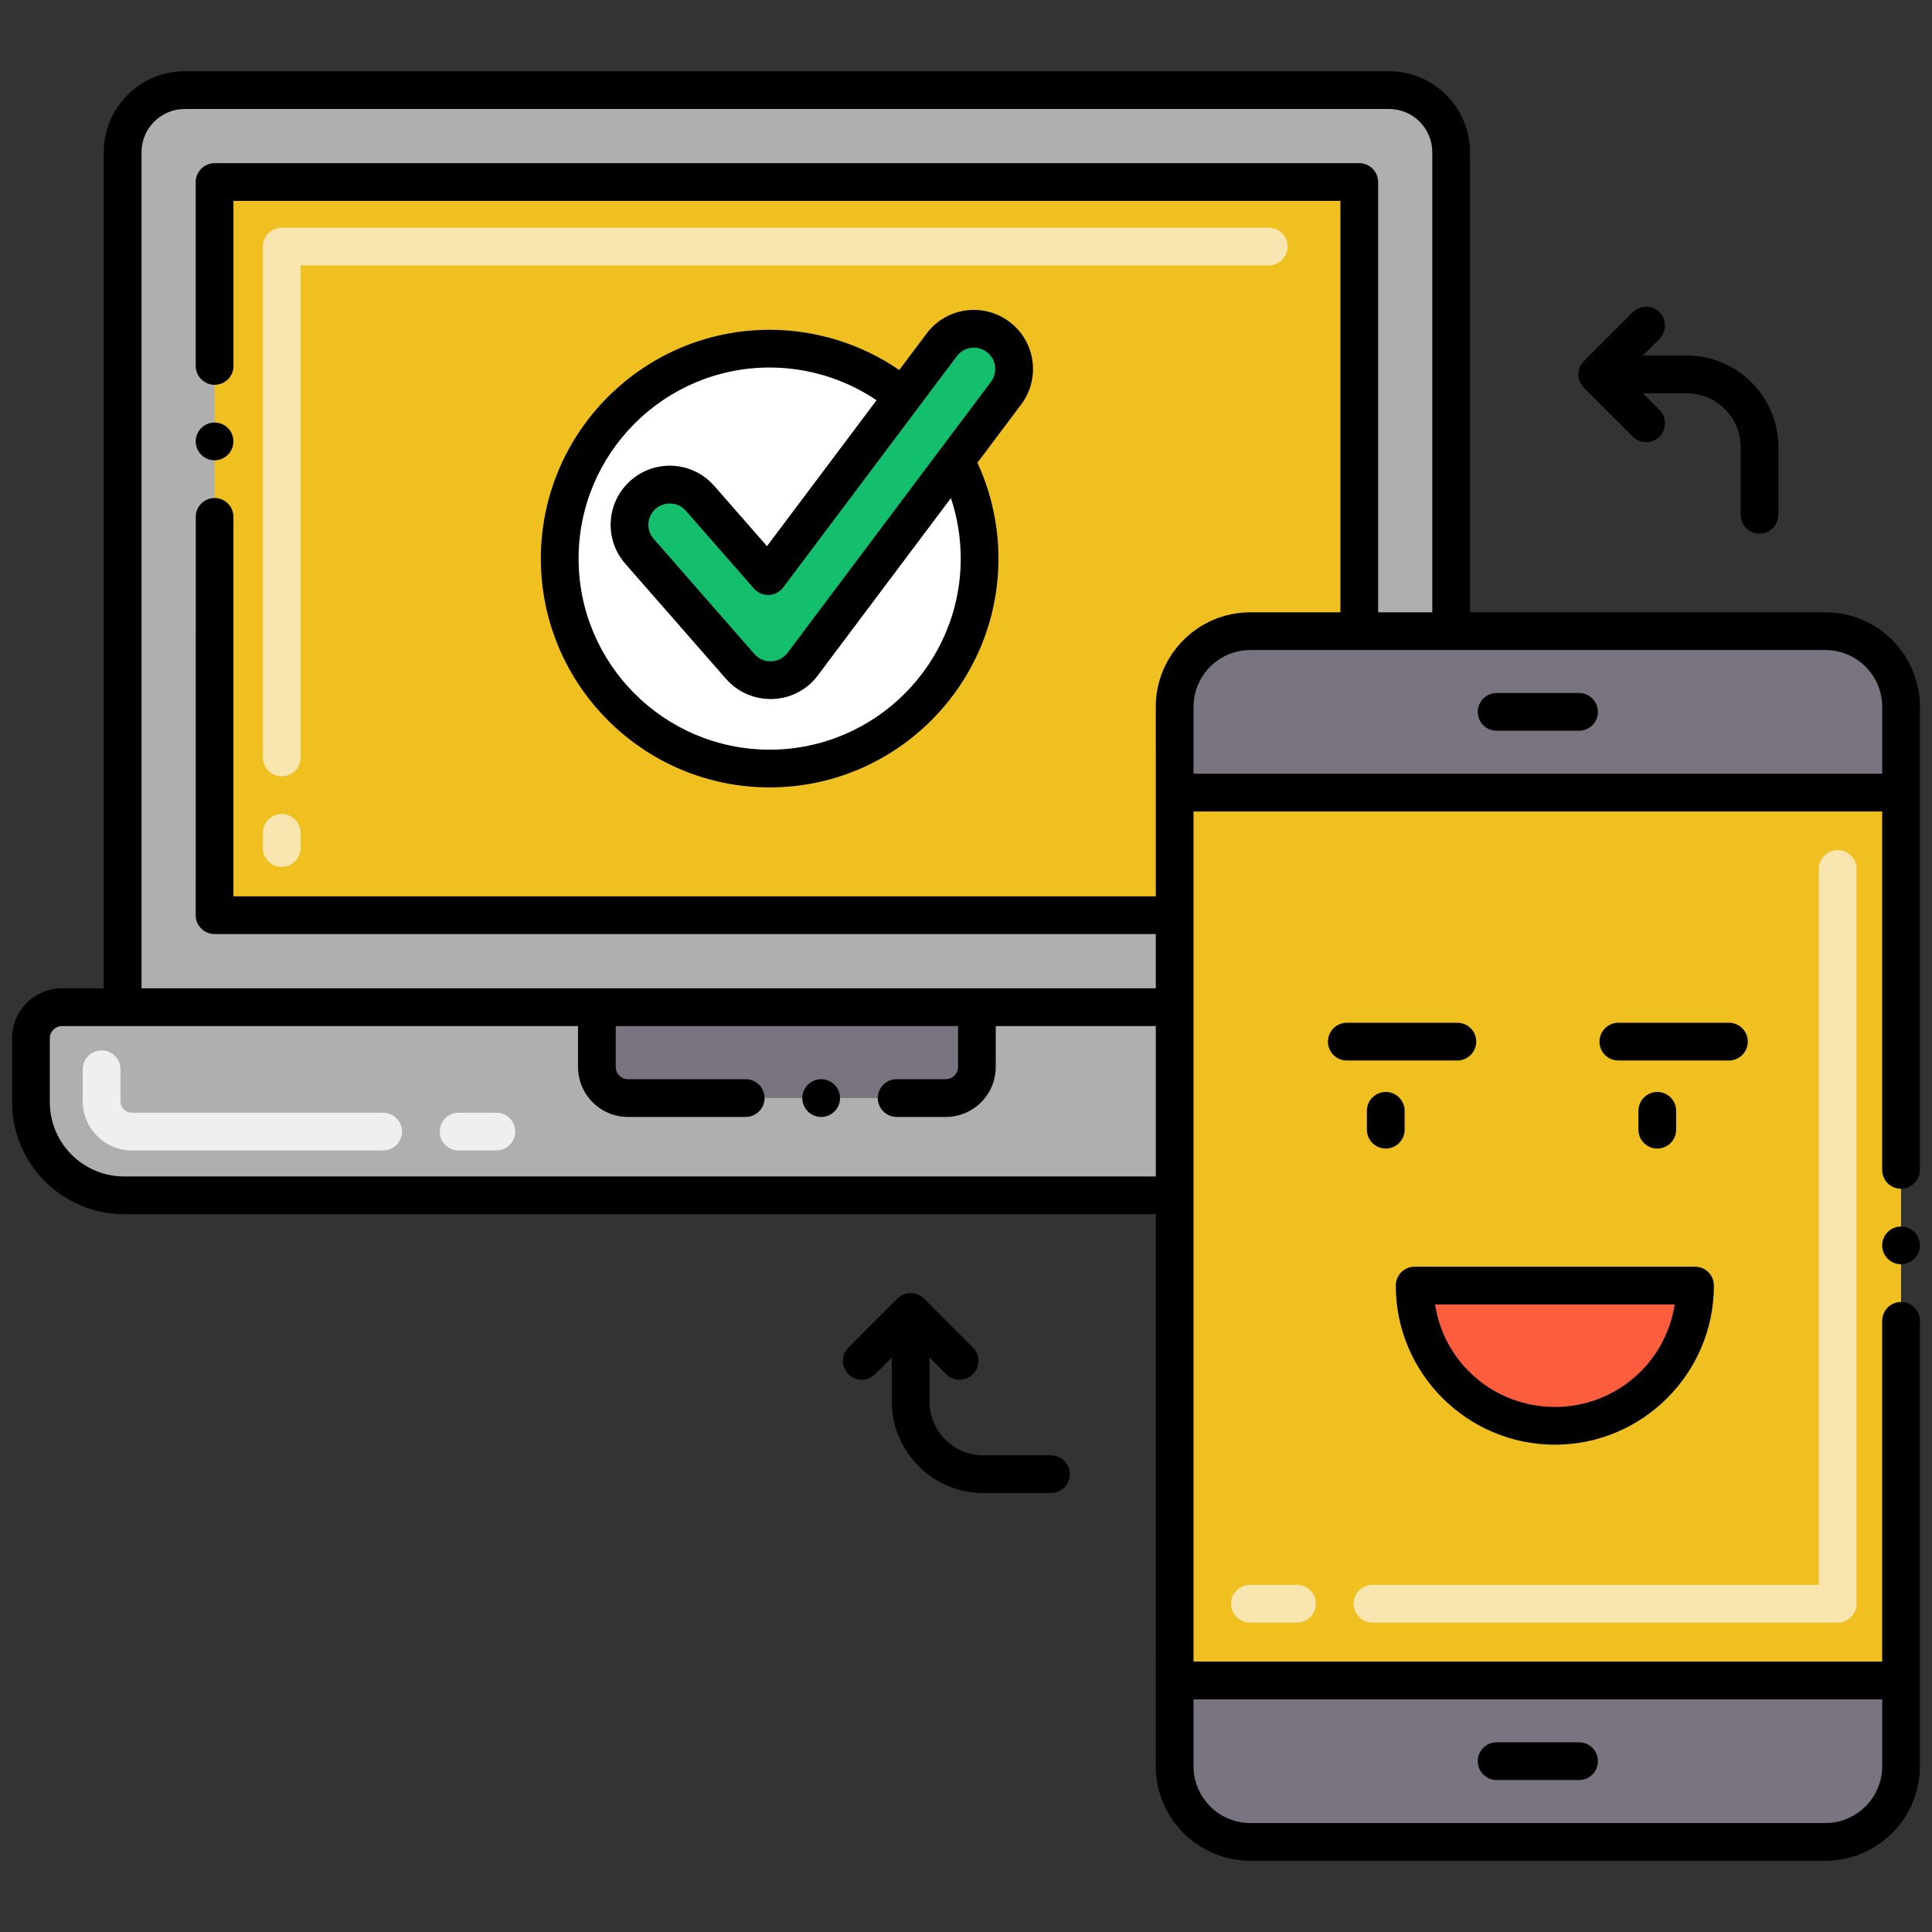 <svg id="Layer_1" enable-background="new 0 0 256 256" height="512" viewBox="0 0 256 256" width="512" xmlns="http://www.w3.org/2000/svg"><rect x="0" y="0" width="256" height="256" fill="#333333" stroke="none"/><g><g><g><path d="m184.058 11.94h-159.582c-4.541 0-8.225 3.684-8.225 8.225v113.293h-8.034c-2.276 0-4.118 1.842-4.118 4.107v8.478c0 6.817 5.525 12.342 12.342 12.342h139.205v-64.727c0-5.536 4.488-10.024 10.024-10.024h26.611v-63.469c.002-4.541-3.682-8.225-8.223-8.225z" fill="#afafaf"/></g></g><g><path d="m79.09 133.454v7.93c0 2.272 1.842 4.114 4.114 4.114h42.129c2.272 0 4.114-1.842 4.114-4.114v-7.93z" fill="#7a7380"/></g><g><path d="m65.769 152.441h-5c-1.381 0-2.5-1.119-2.5-2.5s1.119-2.5 2.5-2.5h5c1.381 0 2.5 1.119 2.5 2.5s-1.119 2.5-2.5 2.5zm-15 0h-33.295c-3.588 0-6.508-2.919-6.508-6.508v-4.253c0-1.381 1.119-2.5 2.5-2.5s2.5 1.119 2.5 2.5v4.253c0 .831.676 1.508 1.508 1.508h33.295c1.381 0 2.5 1.119 2.5 2.5s-1.119 2.5-2.5 2.5z" fill="#efefef"/></g><g><path d="m180.11 24.124v59.51h-14.438c-5.536 0-10.024 4.488-10.024 10.024v27.617h-127.213v-97.151z" fill="#f0c020"/></g><g><path d="m155.647 105.024h96.253v117.644h-96.253z" fill="#f0c020"/></g><g><path d="m251.9 93.659v11.365h-96.253v-11.365c0-5.535 4.491-10.026 10.026-10.026h76.202c5.534 0 10.025 4.491 10.025 10.026z" fill="#7a7380"/></g><g><path d="m155.647 222.669h96.253v11.365c0 5.535-4.491 10.026-10.026 10.026h-76.202c-5.535 0-10.026-4.491-10.026-10.026v-11.365z" fill="#7a7380"/></g><g><path d="m243.5 215h-61.642c-1.381 0-2.5-1.119-2.5-2.5s1.119-2.5 2.5-2.5h59.142v-94.858c0-1.381 1.119-2.5 2.5-2.5s2.5 1.119 2.5 2.5v97.358c0 1.381-1.119 2.5-2.5 2.5zm-71.642 0h-6.236c-1.381 0-2.5-1.119-2.5-2.5s1.119-2.5 2.5-2.5h6.236c1.381 0 2.5 1.119 2.5 2.5s-1.119 2.5-2.5 2.5z" fill="#f9e5af"/></g><g><path d="m187.449 170.348c0 10.261 8.318 18.579 18.579 18.579 10.261 0 18.579-8.318 18.579-18.579z" fill="#fc5d3d"/></g><g><path d="m37.333 114.861c-1.381 0-2.5-1.119-2.5-2.5v-2c0-1.381 1.119-2.5 2.5-2.5s2.5 1.119 2.5 2.5v2c0 1.381-1.119 2.5-2.5 2.5zm0-12c-1.381 0-2.5-1.119-2.5-2.5v-67.694c0-1.381 1.119-2.5 2.5-2.5h130.781c1.381 0 2.5 1.119 2.5 2.5s-1.119 2.5-2.5 2.5c-13.839 0-114.294 0-128.281 0v65.194c0 1.381-1.119 2.5-2.5 2.5z" fill="#f9e5af"/></g><g><g><path d="m129.801 74.016c0 15.366-12.451 27.818-27.818 27.818-15.366 0-27.818-12.451-27.818-27.818s12.451-27.818 27.818-27.818c6.71 0 12.86 2.373 17.668 6.337l-17.873 23.801-9.021-10.31c-1.937-2.213-5.306-2.435-7.519-.498-2.222 1.938-2.444 5.306-.507 7.519l13.349 15.26c2.24 2.551 6.257 2.4 8.283-.311l20.228-26.955c2.055 3.865 3.21 8.282 3.21 12.975z" fill="#fff"/></g><g><path d="m132.245 44.634c-2.355-1.769-5.697-1.298-7.465 1.066l-5.128 6.835-17.873 23.801-9.021-10.31c-1.937-2.213-5.306-2.435-7.519-.498-2.222 1.938-2.444 5.306-.507 7.519l13.349 15.26c2.24 2.551 6.257 2.4 8.283-.311l20.228-26.955 6.719-8.95c1.769-2.356 1.289-5.697-1.066-7.457z" fill="#13bf6d"/></g><g><path d="m198.314 96.829h10.919c1.381 0 2.5-1.119 2.5-2.5s-1.119-2.5-2.5-2.5h-10.919c-1.381 0-2.5 1.119-2.5 2.5s1.12 2.5 2.5 2.5z"/><path d="m209.233 230.864h-10.919c-1.381 0-2.5 1.119-2.5 2.5s1.119 2.5 2.5 2.5h10.919c1.381 0 2.5-1.119 2.5-2.5s-1.119-2.5-2.5-2.5z"/><circle cx="251.899" cy="165.02" r="2.5"/><path d="m254.4 93.659c0-6.906-5.619-12.525-12.526-12.525h-47.091v-60.969c0-5.913-4.811-10.725-10.725-10.725h-159.582c-5.914 0-10.725 4.812-10.725 10.725v110.793h-5.534c-3.649 0-6.618 2.964-6.618 6.607v8.479c0 8.184 6.658 14.842 14.842 14.842h136.708c0 58.384-.002 71.993-.002 73.148 0 6.906 5.619 12.525 12.525 12.525h76.201c6.907 0 12.526-5.619 12.526-12.525 0-6.929-.001-48.503-.001-59.015 0-1.37-1.119-2.5-2.5-2.5-1.38 0-2.5 1.13-2.5 2.5v45.149h-91.25v-112.644h91.25v47.495c0 1.38 1.12 2.5 2.5 2.5 1.381 0 2.5-1.12 2.5-2.5.001-47.42.002-57.197.002-61.36zm-5 0v8.865c-1.142 0-89.37 0-91.253 0v-8.865c0-4.149 3.376-7.525 7.525-7.525h76.201c4.151 0 7.527 3.376 7.527 7.525zm-224.924-79.219h159.583c3.156 0 5.725 2.568 5.725 5.725v60.969h-7.174v-57.014c0-1.404-1.153-2.5-2.5-2.5h-151.67c-1.396 0-2.51 1.156-2.51 2.5v24.37c0 1.369 1.13 2.5 2.51 2.5 1.37 0 2.5-1.131 2.5-2.5 0-.011 0-.011-.01-.021v-21.849h146.68v54.514h-11.937c-6.906 0-12.525 5.619-12.525 12.525 0 .354.002 25.11.002 25.11h-122.22v-50.279c0-1.381-1.12-2.5-2.49-2.5-1.38 0-2.5 1.119-2.5 2.5l-.01 52.779c0 1.398 1.139 2.5 2.51 2.5h124.709v7.188c-12.077 0-116.802 0-134.398 0v-110.792c0-3.156 2.568-5.725 5.725-5.725zm-8.034 141.446c-5.427 0-9.842-4.415-9.842-9.842v-8.479c0-.887.726-1.607 1.618-1.607h68.373v5.422c0 3.649 2.97 6.62 6.61 6.62h15.61c1.38 0 2.5-1.13 2.5-2.5 0-1.38-1.12-2.5-2.5-2.5h-15.611c-.88-.01-1.61-.73-1.61-1.62v-5.422h45.36v5.422c0 .89-.73 1.61-1.62 1.62h-6.52c-1.38 0-2.5 1.12-2.5 2.5 0 1.37 1.12 2.5 2.5 2.5h6.52c3.65 0 6.61-2.971 6.61-6.62v-5.422h21.21v19.928zm225.432 85.674h-76.201c-4.149 0-7.525-3.376-7.525-7.525v-8.864h91.252v8.864c0 4.149-3.376 7.525-7.526 7.525z"/><path d="m195.609 138.02c0-1.37-1.119-2.5-2.5-2.5h-14.649c-1.38 0-2.5 1.13-2.5 2.5 0 1.38 1.12 2.5 2.5 2.5h14.649c1.381 0 2.5-1.121 2.5-2.5z"/><path d="m231.59 138.02c0-1.37-1.12-2.5-2.5-2.5h-14.65c-1.38 0-2.5 1.13-2.5 2.5 0 1.38 1.12 2.5 2.5 2.5h14.65c1.38 0 2.5-1.121 2.5-2.5z"/><path d="m183.62 152.189c1.38 0 2.5-1.12 2.5-2.5v-2.5c0-1.38-1.12-2.5-2.5-2.5-1.37 0-2.5 1.12-2.5 2.5v2.5c0 1.38 1.13 2.5 2.5 2.5z"/><path d="m222.1 149.689v-2.5c0-1.38-1.12-2.5-2.5-2.5-1.37 0-2.5 1.12-2.5 2.5v2.5c0 1.38 1.13 2.5 2.5 2.5 1.379 0 2.5-1.12 2.5-2.5z"/><path d="m206.03 191.43c11.619-.01 21.069-9.46 21.069-21.08 0-1.45-1.156-2.5-2.49-2.5h-37.159c-1.414 0-2.5 1.145-2.5 2.5 0 11.62 9.46 21.07 21.08 21.08zm15.88-18.58c-1.24 7.851-7.91 13.561-15.88 13.58-7.98-.02-14.65-5.729-15.881-13.58z"/><circle cx="108.81" cy="145.5" r="2.5"/><path d="m28.44 60.99c1.37 0 2.49-1.131 2.49-2.5 0-1.381-1.12-2.5-2.49-2.5-1.38 0-2.51 1.119-2.51 2.5 0 1.369 1.13 2.5 2.51 2.5z"/><path d="m209.879 51.383 6.475 6.475c.977.977 2.559.977 3.535 0 .977-.977.977-2.559 0-3.535l-2.209-2.21h5.831c3.934 0 7.134 3.2 7.134 7.134v8.955c0 1.381 1.119 2.5 2.5 2.5s2.5-1.119 2.5-2.5v-8.955c0-6.69-5.443-12.134-12.134-12.134h-5.83l2.209-2.209c.977-.976.977-2.559 0-3.535s-2.559-.977-3.535 0l-6.475 6.474c-.988.981-.971 2.576-.001 3.54z"/><path d="m139.257 192.842h-8.955c-3.934 0-7.134-3.2-7.134-7.134v-5.831l2.209 2.209c.977.977 2.56.977 3.536 0 .976-.976.976-2.559 0-3.535l-6.477-6.478c-.956-.957-2.541-.997-3.538.002l-6.475 6.475c-.977.977-.977 2.559 0 3.535.976.977 2.56.977 3.535 0l2.21-2.21v5.831c0 6.69 5.443 12.134 12.134 12.134h8.955c1.381 0 2.5-1.119 2.5-2.5s-1.119-2.498-2.5-2.498z"/><path d="m101.983 104.334c16.717 0 30.317-13.601 30.317-30.318 0-4.399-.963-8.755-2.787-12.699l5.797-7.725c2.573-3.426 1.933-8.344-1.569-10.96-3.462-2.596-8.366-1.9-10.961 1.568l-3.627 4.832c-5.025-3.455-11.03-5.333-17.169-5.333-16.717 0-30.317 13.601-30.317 30.317-.001 16.717 13.599 30.318 30.316 30.318zm24.798-57.136c.932-1.246 2.699-1.514 3.962-.564.002.001.004.003.006.004 1.252.936 1.499 2.706.563 3.952l-6.707 8.936c-.004.005-.009.008-.013.013l-20.23 26.96c-1.028 1.376-3.15 1.584-4.399.161l-13.349-15.26c-1.023-1.169-.918-2.952.273-3.991 1.104-.964 2.922-.956 3.99.264l9.021 10.31c1.041 1.188 2.924 1.128 3.88-.146l17.873-23.801c.006-.008.009-.016.015-.024zm-24.798 1.5c5.057 0 10.004 1.526 14.164 4.335l-14.516 19.337-6.992-7.99c-2.84-3.245-7.779-3.59-11.042-.736-3.269 2.852-3.593 7.797-.746 11.05l13.353 15.263c3.231 3.682 9.144 3.577 12.161-.459l17.638-23.503c.855 2.567 1.298 5.284 1.298 8.021 0 13.961-11.357 25.318-25.317 25.318s-25.318-11.357-25.318-25.318c0-13.96 11.357-25.318 25.317-25.318z"/></g></g></g></svg>